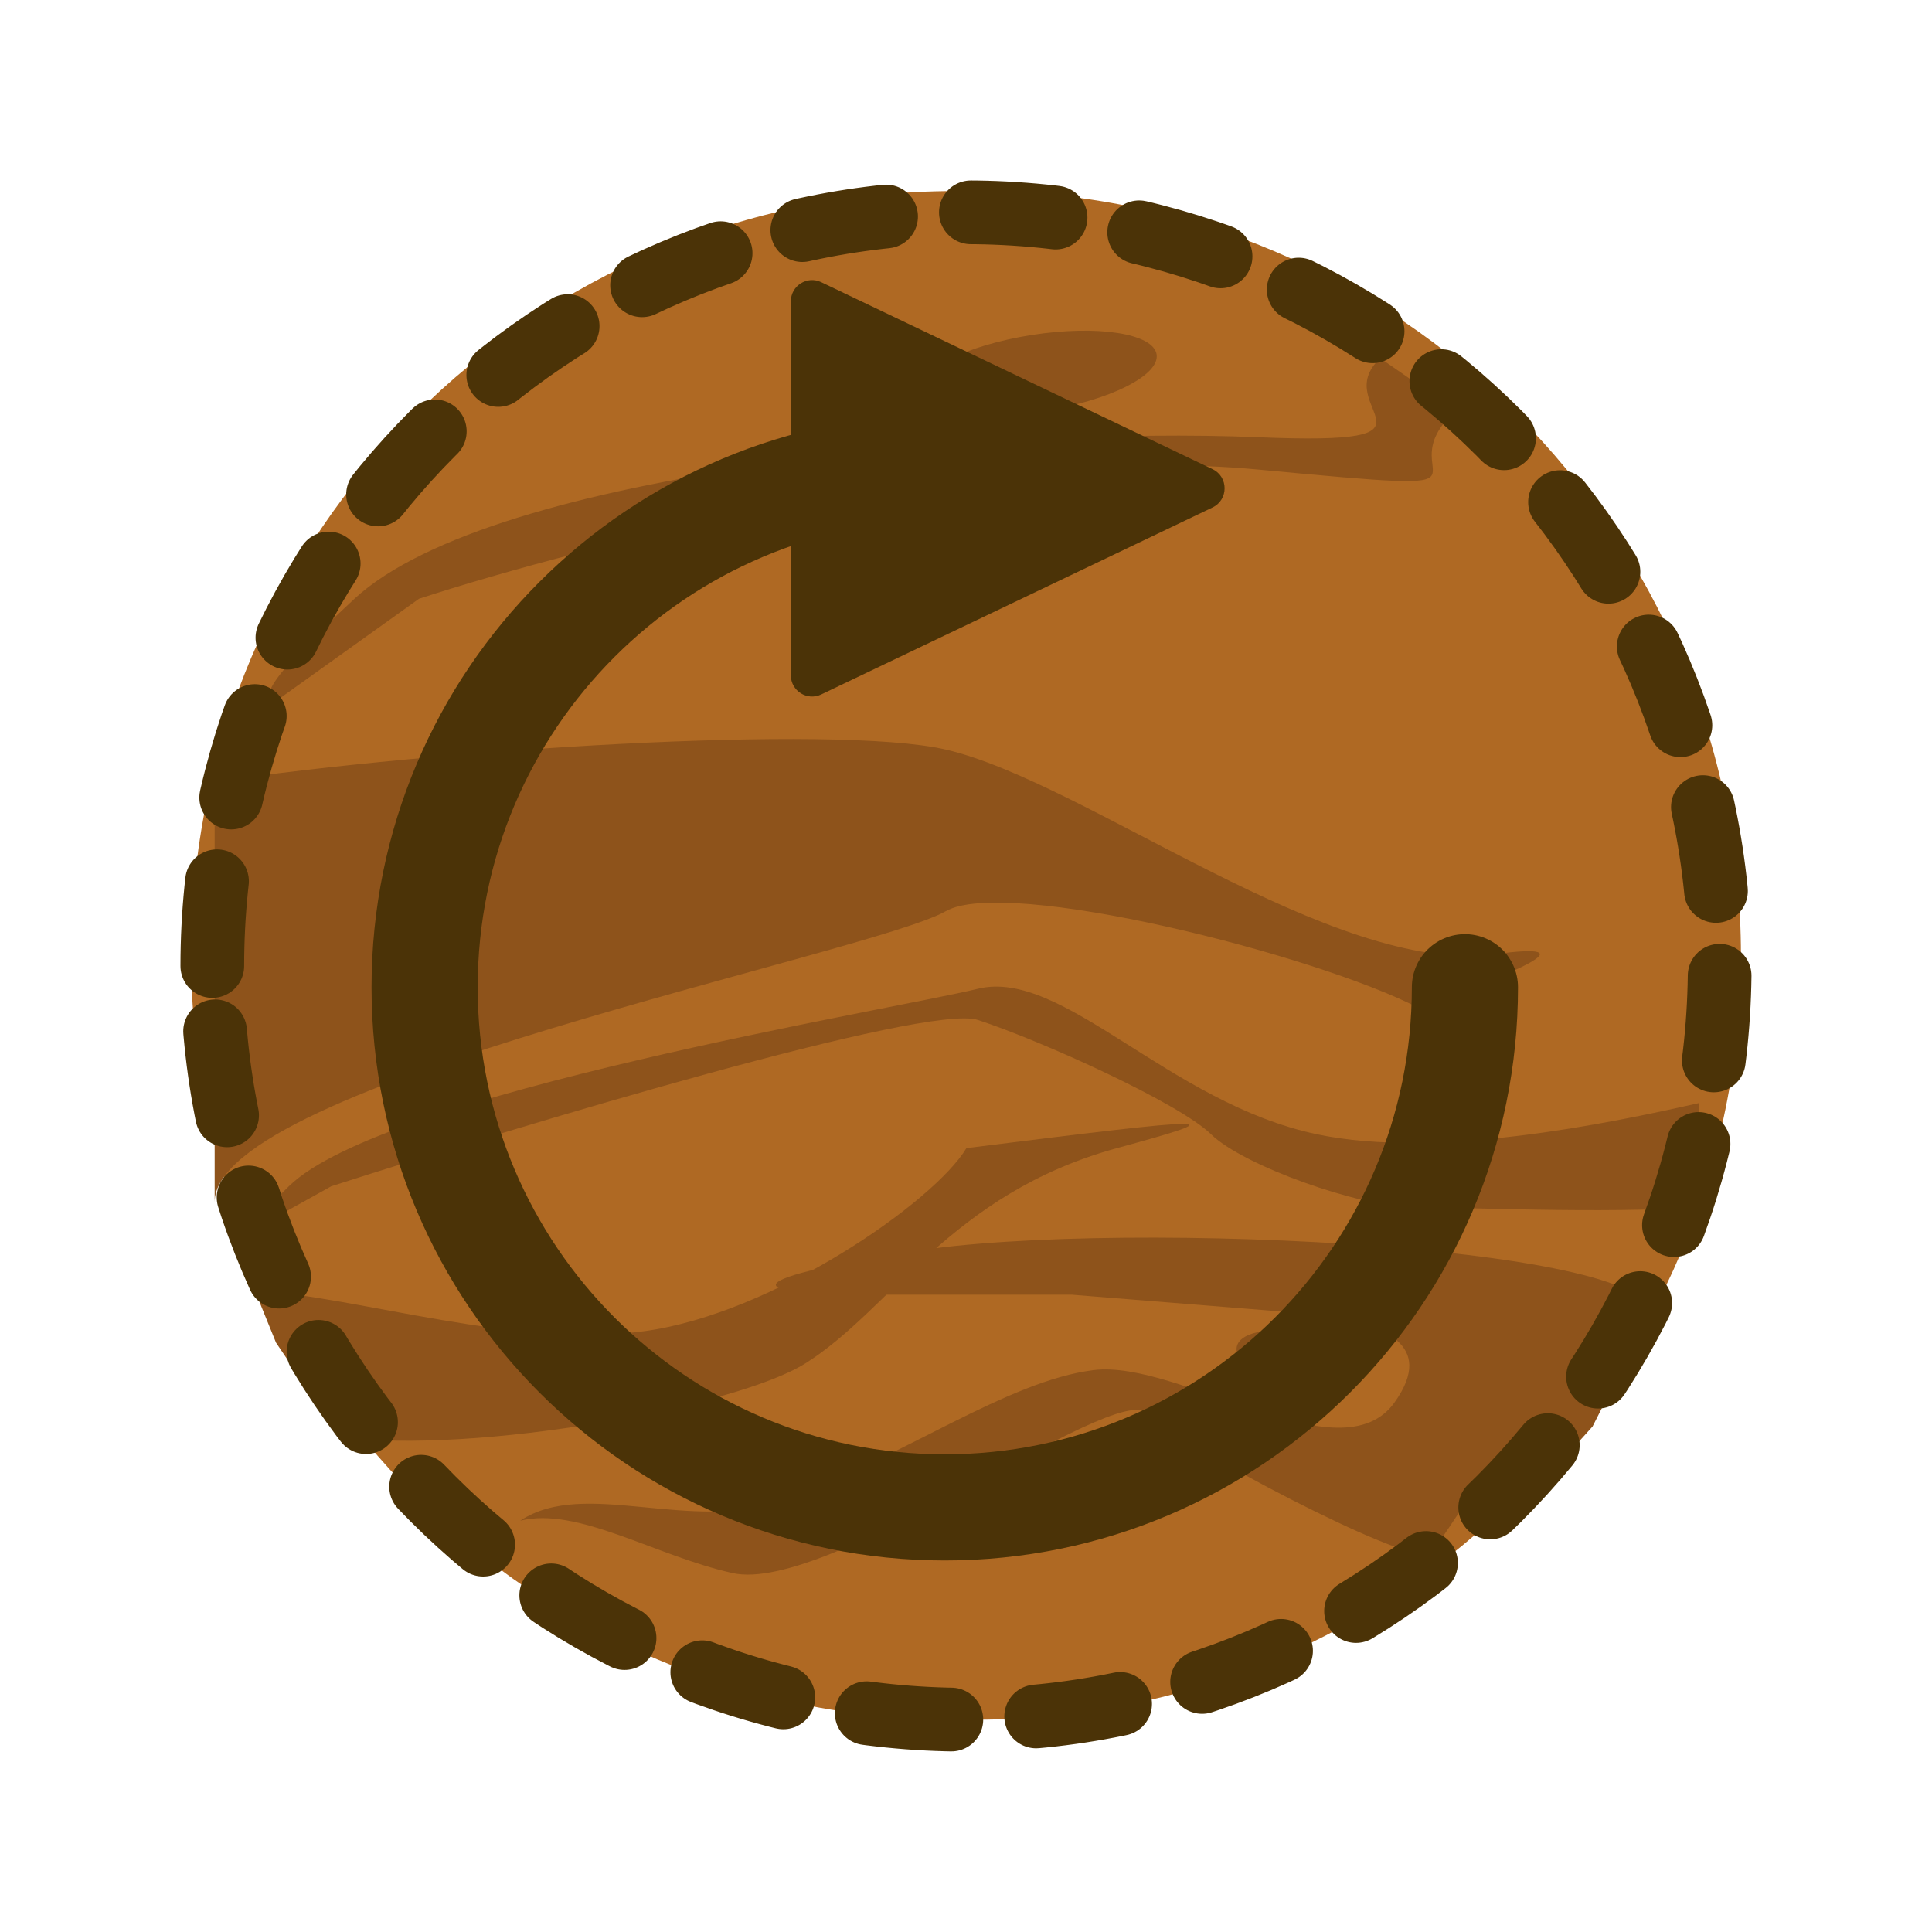 <svg width="91" height="91" viewBox="0 0 91 91" fill="none" xmlns="http://www.w3.org/2000/svg">
<g filter="url(#filter0_dddd_134_498)">
<path d="M46 9L45 9C25.118 9 9 25.118 9 45C9 64.882 25.118 81 45 81L46 81C65.882 81 82 64.882 82 45C82 25.118 65.882 9 46 9Z" fill="#AF6923"/>
<path d="M10.111 36.828C20.409 35.306 39.283 34.089 44.55 35.306C51.133 36.828 62.782 45.961 70.379 44.946C75.007 44.328 71.391 45.792 66.834 47.483C61.938 44.946 47.386 41.293 44.55 42.917C41.005 44.946 10.111 51.034 10.111 56.615C10.111 60.852 10.111 43.762 10.111 36.828Z" fill="#8E531B"/>
<path d="M77.513 62.255C80.014 58.802 53.023 57.33 42.894 58.954C32.765 60.577 36.985 60.983 40.362 60.983L50.491 60.983L63.152 61.998C64.84 62.505 67.71 63.216 65.684 66.057C63.152 69.608 55.555 64.027 51.504 64.535C47.452 65.042 42.576 68.612 37.005 70.641C32.549 72.264 27.542 69.598 24.503 71.628C27.204 70.951 30.858 73.282 34.505 74.094C39.063 75.109 52.516 65.042 54.036 66.564C55.555 68.086 66.191 73.667 67.204 73.16C68.216 72.652 69.736 68.594 70.749 70.115C71.559 71.333 70.506 69.598 71.012 71.628L75.013 67.188L77.513 62.255Z" fill="#8E531B"/>
<path d="M65.011 16.873C62.479 19.241 68.961 20.999 59.237 20.593C47.082 20.086 23.279 22.115 16.695 28.203C11.428 33.074 12.981 32.6 12.643 33.277L19.734 28.203C27.499 25.667 46.272 20.898 59.237 22.115C72.202 23.333 65.024 22.553 68.569 19.34L65.011 16.873Z" fill="#8E531B"/>
<ellipse cx="5.664" cy="1.81" rx="5.664" ry="1.81" transform="matrix(0.988 -0.154 0.154 0.988 43.007 16.65)" fill="#8E531B"/>
<ellipse cx="2.653" cy="1.201" rx="2.653" ry="1.201" transform="matrix(0.979 0.206 -0.205 0.979 58.502 62.255)" fill="#8E531B"/>
<path d="M16.001 67.681C22.416 68.527 34.682 66.254 37.923 64.225C41.975 61.688 44.793 56.214 52.61 54.078C58.181 52.556 57.675 52.556 45.52 54.078C44.001 56.615 36.404 61.891 30.327 62.703C24.249 63.515 17.065 61.114 12 60.775L13.001 63.242L16.001 67.681Z" fill="#8E531B"/>
<path d="M80.014 51.958C75.686 52.937 67.631 54.602 62.038 53.427C55.048 51.958 50.055 45.593 46.06 46.572C42.066 47.551 18.099 51.468 13.605 55.875C10.01 59.401 12.668 57.322 13.001 57.322L15.602 55.875C24.756 52.937 43.664 47.258 46.06 48.041C49.056 49.02 55.547 51.958 57.045 53.427C58.543 54.896 64.036 56.855 66.532 56.855C68.53 56.855 75.686 57.181 80.014 56.855L80.014 51.958Z" fill="#8E531B"/>
<path d="M10 45.5C10 25.894 25.894 10 45.5 10C65.106 10 81 25.894 81 45.5C81 65.106 65.106 81 45.5 81C25.894 81 10 65.106 10 45.5Z" stroke="#4B3307" stroke-width="3" stroke-linecap="round" stroke-linejoin="round" stroke-dasharray="4 4"/>
</g>
<path d="M44.5 22C30.969 22 20 32.969 20 46.5C20 60.031 30.969 71 44.5 71C58.031 71 69 60.031 69 46.5" stroke="#4B3307" stroke-width="5" stroke-linecap="round" stroke-linejoin="round"/>
<path d="M57.112 22.098C57.87 22.46 57.87 23.54 57.112 23.902L38.681 32.709C38.017 33.026 37.25 32.542 37.25 31.806L37.25 14.194C37.25 13.458 38.017 12.974 38.681 13.291L57.112 22.098Z" fill="#4B3307"/>
<defs>
<filter id="filter0_dddd_134_498" x="0.5" y="0.5" width="90" height="90" filterUnits="userSpaceOnUse" color-interpolation-filters="sRGB">
<feFlood flood-opacity="0" result="BackgroundImageFix"/>
<feColorMatrix in="SourceAlpha" type="matrix" values="0 0 0 0 0 0 0 0 0 0 0 0 0 0 0 0 0 0 127 0" result="hardAlpha"/>
<feOffset dx="-4" dy="-4"/>
<feGaussianBlur stdDeviation="2"/>
<feComposite in2="hardAlpha" operator="out"/>
<feColorMatrix type="matrix" values="0 0 0 0 0.949 0 0 0 0 0.718 0 0 0 0 0.42 0 0 0 0.5 0"/>
<feBlend mode="normal" in2="BackgroundImageFix" result="effect1_dropShadow_134_498"/>
<feColorMatrix in="SourceAlpha" type="matrix" values="0 0 0 0 0 0 0 0 0 0 0 0 0 0 0 0 0 0 127 0" result="hardAlpha"/>
<feOffset dx="4" dy="4"/>
<feGaussianBlur stdDeviation="2"/>
<feComposite in2="hardAlpha" operator="out"/>
<feColorMatrix type="matrix" values="0 0 0 0 0.949 0 0 0 0 0.718 0 0 0 0 0.42 0 0 0 0.5 0"/>
<feBlend mode="normal" in2="effect1_dropShadow_134_498" result="effect2_dropShadow_134_498"/>
<feColorMatrix in="SourceAlpha" type="matrix" values="0 0 0 0 0 0 0 0 0 0 0 0 0 0 0 0 0 0 127 0" result="hardAlpha"/>
<feOffset dx="-4" dy="4"/>
<feGaussianBlur stdDeviation="2"/>
<feComposite in2="hardAlpha" operator="out"/>
<feColorMatrix type="matrix" values="0 0 0 0 0.949 0 0 0 0 0.718 0 0 0 0 0.42 0 0 0 0.5 0"/>
<feBlend mode="normal" in2="effect2_dropShadow_134_498" result="effect3_dropShadow_134_498"/>
<feColorMatrix in="SourceAlpha" type="matrix" values="0 0 0 0 0 0 0 0 0 0 0 0 0 0 0 0 0 0 127 0" result="hardAlpha"/>
<feOffset dx="4" dy="-4"/>
<feGaussianBlur stdDeviation="2"/>
<feComposite in2="hardAlpha" operator="out"/>
<feColorMatrix type="matrix" values="0 0 0 0 0.949 0 0 0 0 0.718 0 0 0 0 0.42 0 0 0 0.5 0"/>
<feBlend mode="normal" in2="effect3_dropShadow_134_498" result="effect4_dropShadow_134_498"/>
<feBlend mode="normal" in="SourceGraphic" in2="effect4_dropShadow_134_498" result="shape"/>
</filter>
</defs>
</svg>
